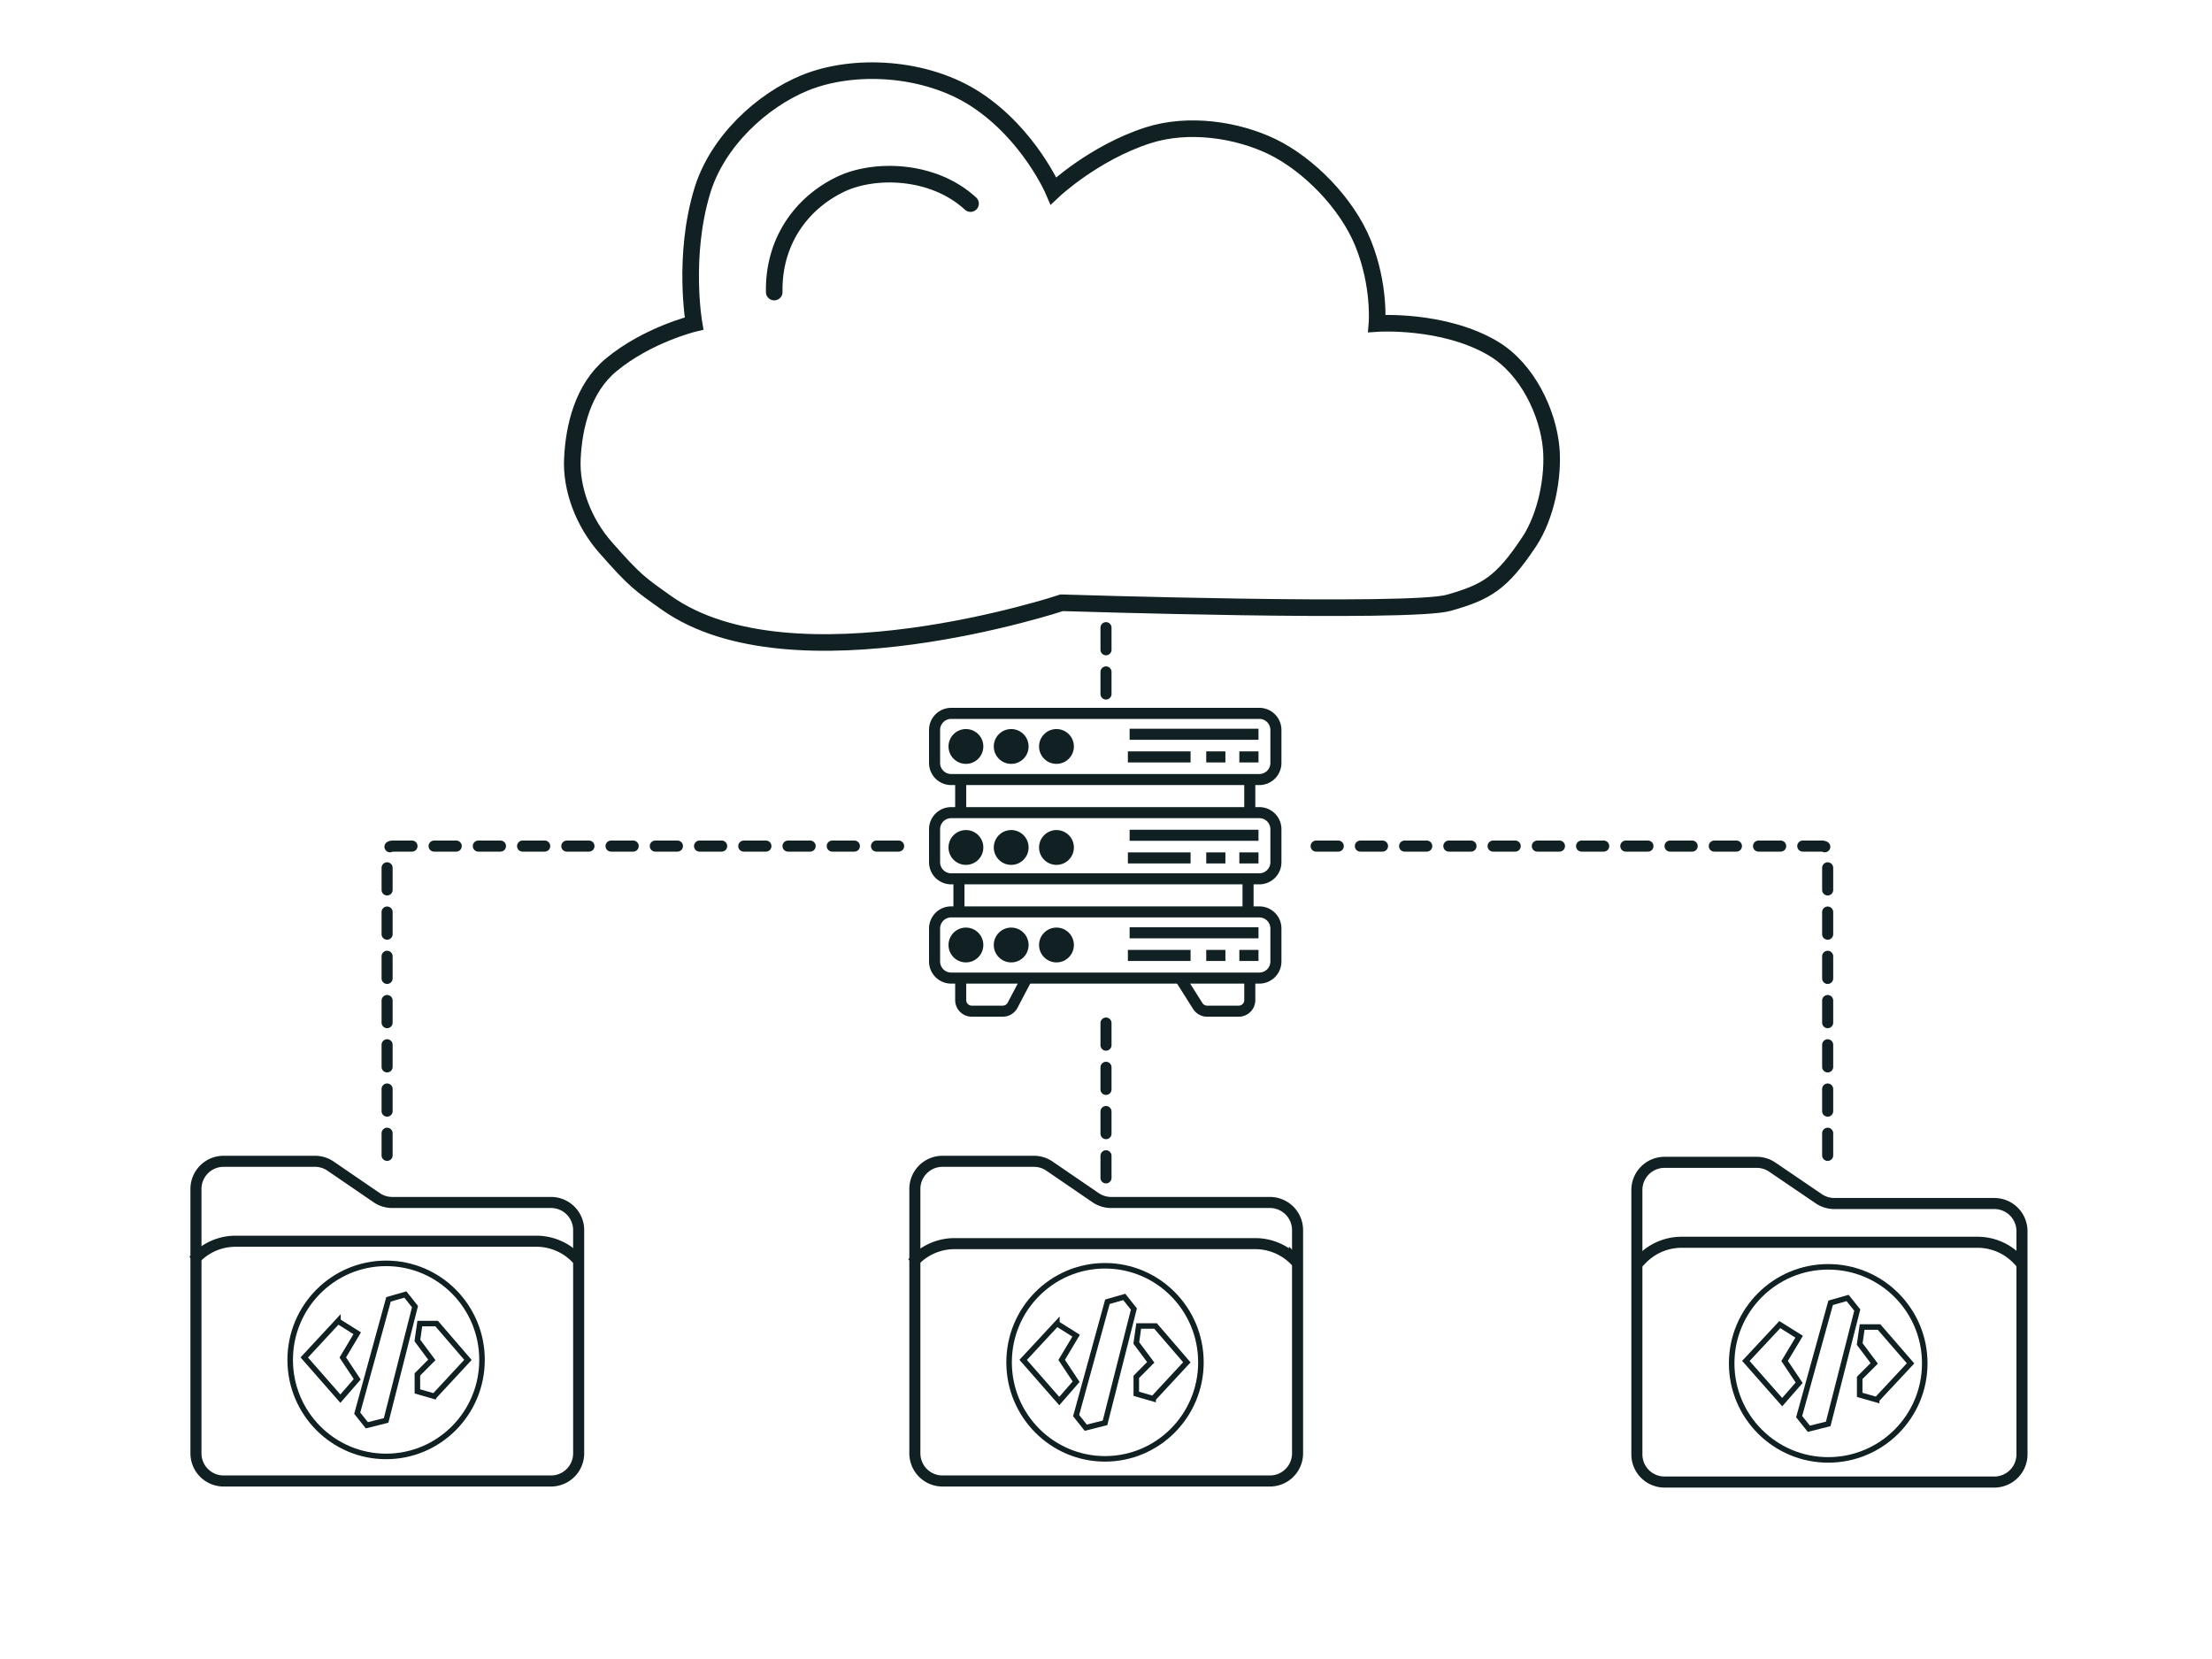 <svg xmlns="http://www.w3.org/2000/svg" width="400" height="300" fill="none" viewBox="0 0 400 300">
  <g class="Frame 17">
    <g class="Archives">
      <g class="Group 26">
        <g class="Group 30">
          <path stroke="#112022" stroke-width="2" d="m296 228.583 1.013-1.013a10.001 10.001 0 0 1 7.071-2.929h53.523a10 10 0 0 1 7.285 3.15l.745.792" class="Vector 1903"/>
          <path stroke="#112022" stroke-width="2" d="M360.637 268H301a5 5 0 0 1-5-5v-47.812a5 5 0 0 1 5-5h16.673a5 5 0 0 1 2.812.866l8.404 5.714a5 5 0 0 0 2.811.866h28.937a5 5 0 0 1 5 5V263a5 5 0 0 1-5 5Z" class="Vector 1902"/>
        </g>
        <circle cx="330.599" cy="246.54" r="17.457" stroke="#112022" class="Ellipse 322"/>
        <path stroke="#112022" d="m339.359 253.109 6.131-6.569-5.693-6.57h-3.066l-.438 3.066 2.628 3.504-2.628 2.627v3.066l3.066.876Z" class="Vector 1916"/>
        <path stroke="#112022" d="m321.841 239.532-6.132 6.57 6.569 7.445 3.066-3.504-2.628-3.941 2.628-4.38-3.503-2.19Z" class="Vector 1917"/>
        <path stroke="#112022" d="m325.344 256.175 5.693-20.585 3.066-.876 1.752 2.19-5.256 20.585-3.503.876-1.752-2.19Z" class="Vector 1915"/>
      </g>
      <g class="Group 27">
        <g class="Group 29">
          <path stroke="#112022" stroke-width="2" d="M229.64 267.81h-59.204a5 5 0 0 1-5-5V215a5 5 0 0 1 5-5h16.521c1.008 0 1.992.304 2.823.873l8.328 5.699a5.001 5.001 0 0 0 2.824.873h28.708a5 5 0 0 1 5 5v40.365a5 5 0 0 1-5 5Z" class="Vector 1900"/>
          <path stroke="#112022" stroke-width="2" d="m234.64 228.394-.549-.553a10.003 10.003 0 0 0-7.093-2.951h-54.395a9.998 9.998 0 0 0-7.546 3.439l-.057.065" class="Vector 1904"/>
        </g>
        <path stroke="#112022" d="M217.165 246.35c0 9.644-7.769 17.456-17.345 17.456-9.577 0-17.345-7.812-17.345-17.456 0-9.643 7.768-17.456 17.345-17.456 9.576 0 17.345 7.813 17.345 17.456Z" class="Ellipse 320"/>
        <path stroke="#112022" d="m208.525 252.92 6.094-6.57-5.658-6.569h-3.047l-.435 3.066 2.611 3.503-2.611 2.628v3.066l3.046.876Z" class="Vector 1910"/>
        <path stroke="#112022" d="m191.115 239.343-6.094 6.569 6.529 7.446 3.047-3.504-2.612-3.942 2.612-4.379-3.482-2.19Z" class="Vector 1911"/>
        <path stroke="#112022" d="m194.598 255.985 5.658-20.584 3.047-.876 1.741 2.19-5.223 20.584-3.482.876-1.741-2.19Z" class="Vector 1909"/>
      </g>
      <g class="Group 28">
        <g class="Group 31">
          <path stroke="#112022" stroke-width="2" d="M99.64 267.81H40.435a5 5 0 0 1-5-5V215a5 5 0 0 1 5-5h16.522a5 5 0 0 1 2.823.873l8.328 5.699a5 5 0 0 0 2.824.873H99.64a5 5 0 0 1 5 5v40.365a5 5 0 0 1-5 5Z" class="Vector 1899"/>
          <path stroke="#112022" stroke-width="2" d="m104.64 227.956-.549-.553a10.003 10.003 0 0 0-7.093-2.95H42.603a10 10 0 0 0-7.546 3.438l-.057.065" class="Vector 1905"/>
        </g>
        <path stroke="#112022" d="M87.165 245.912c0 9.644-7.769 17.456-17.345 17.456-9.577 0-17.345-7.812-17.345-17.456 0-9.643 7.768-17.456 17.345-17.456 9.577 0 17.345 7.813 17.345 17.456Z" class="Ellipse 319"/>
        <path stroke="#112022" d="m78.525 252.482 6.094-6.57-5.659-6.569h-3.046l-.436 3.066 2.612 3.503-2.612 2.628v3.066l3.047.876Z" class="Vector 1907"/>
        <path stroke="#112022" d="m61.115 238.905-6.093 6.569 6.528 7.446 3.047-3.504-2.611-3.942 2.611-4.379-3.482-2.19Z" class="Vector 1908"/>
        <path stroke="#112022" d="m64.598 255.547 5.658-20.584 3.047-.875 1.74 2.189-5.222 20.584-3.482.876-1.741-2.19Z" class="Vector 1906"/>
      </g>
    </g>
    <g class="Server">
      <path stroke="#112022" stroke-width="2" d="M204.271 132.779h23.305" class="Vector 1927"/>
      <path stroke="#112022" stroke-width="2" d="M227.725 129H172a3 3 0 0 0-3 3v5.967a3 3 0 0 0 3 3h55.725a3 3 0 0 0 3-3V132a3 3 0 0 0-3-3Z" class="Vector 1918"/>
      <path stroke="#112022" stroke-width="2" d="M227.725 146.951H172a3 3 0 0 0-3 3v5.967a3 3 0 0 0 3 3h55.725c1.656 0 3-1.344 3-3v-5.967a3 3 0 0 0-3-3Z" class="Vector 1919"/>
      <path stroke="#112022" stroke-width="2" d="M227.725 164.901H172a3 3 0 0 0-3 3v5.967a3 3 0 0 0 3 3h55.725a3 3 0 0 0 3-3v-5.967a3 3 0 0 0-3-3Z" class="Vector 1920"/>
      <path stroke="#112022" stroke-width="2" d="M173.725 140.967v5.984" class="Vector 1921"/>
      <path stroke="#112022" stroke-width="2" d="M226 140.967v5.984" class="Vector 1922"/>
      <path stroke="#112022" stroke-width="2" d="M225.686 158.918v6.298" class="Vector 1923"/>
      <path stroke="#112022" stroke-width="2" d="M173.408 158.918v5.983" class="Vector 1924"/>
      <path stroke="#112022" stroke-width="2" d="M173.725 176.868v3.984a2 2 0 0 0 2 2h5.61a2 2 0 0 0 1.77-1.069l2.587-4.915" class="Vector 1925"/>
      <path stroke="#112022" stroke-width="2" d="M226.001 176.868v3.984a2 2 0 0 1-2 2h-5.715a1.999 1.999 0 0 1-1.691-.932l-3.191-5.052" class="Vector 1926"/>
      <path stroke="#112022" stroke-width="2" d="M203.957 136.873h11.337" class="Vector 1928"/>
      <path stroke="#112022" stroke-width="2" d="M218.127 136.873h3.464" class="Vector 1929"/>
      <path stroke="#112022" stroke-width="2" d="M224.111 136.873h3.464" class="Vector 1930"/>
      <path stroke="#112022" stroke-width="2" d="M204.271 151.044h23.305" class="Vector 1931"/>
      <path stroke="#112022" stroke-width="2" d="M203.957 155.138h11.337" class="Vector 1932"/>
      <path stroke="#112022" stroke-width="2" d="M218.127 155.138h3.464" class="Vector 1933"/>
      <path stroke="#112022" stroke-width="2" d="M224.111 155.138h3.464" class="Vector 1934"/>
      <path stroke="#112022" stroke-width="2" d="M204.271 168.68h23.305" class="Vector 1935"/>
      <path stroke="#112022" stroke-width="2" d="M203.957 172.774h11.337" class="Vector 1936"/>
      <path stroke="#112022" stroke-width="2" d="M218.127 172.774h3.464" class="Vector 1937"/>
      <path stroke="#112022" stroke-width="2" d="M224.111 172.774h3.464" class="Vector 1938"/>
    </g>
    <g class="Dots">
      <circle cx="174.669" cy="134.984" r="3.149" fill="#112022" class="Ellipse 323"/>
      <circle cx="182.856" cy="134.984" r="3.149" fill="#112022" class="Ellipse 324"/>
      <circle cx="191.044" cy="134.984" r="3.149" fill="#112022" class="Ellipse 325"/>
      <circle cx="174.669" cy="153.249" r="3.149" fill="#112022" class="Ellipse 326"/>
      <circle cx="182.856" cy="153.249" r="3.149" fill="#112022" class="Ellipse 327"/>
      <circle cx="191.044" cy="153.249" r="3.149" fill="#112022" class="Ellipse 328"/>
      <circle cx="174.669" cy="170.885" r="3.149" fill="#112022" class="Ellipse 329"/>
      <circle cx="182.856" cy="170.885" r="3.149" fill="#112022" class="Ellipse 330"/>
      <circle cx="191.044" cy="170.885" r="3.149" fill="#112022" class="Ellipse 331"/>
    </g>
    <g class="Cloud">
      <path stroke="#112022" stroke-width="3" d="M262 109c-7 2-70 0-70 0s-48.729 16.16-71.5 0c-4.734-3.36-5.628-3.891-11-10-4.025-4.577-6.243-10.619-5.999-16 .265-5.844 1.888-12.757 6.999-17 6.591-5.472 15-7.5 15-7.5s-2.102-12.159 1.5-24c2.745-9.026 10.866-16.368 18.5-19.5 8.855-3.633 21.934-2.935 31 3 9.637 6.31 14 16.5 14 16.5s7.238-6.827 17-10c7.438-2.418 16.262-1.007 22.5 2 6.533 3.15 13.532 10.16 16.5 17.5 3.076 7.61 2.5 14.5 2.5 14.5s11.981-.832 21 4.5c6.276 3.71 9.925 11.711 10.5 18 .467 5.118-.859 12.289-4 17-5 7.5-7.697 9.056-14.5 11Z" class="Vector 1939"/>
      <path stroke="#112022" stroke-linecap="round" stroke-width="3" d="M140.005 52.816c-.176-8.94 4.715-16 12-19.5 5.994-2.88 16.67-2.78 23.5 3.5" class="Vector 1940"/>
    </g>
    <g class="Transfer">
      <path stroke="#112022" stroke-dasharray="4 4" stroke-linecap="round" stroke-width="2" d="M162.5 153H71a1 1 0 0 0-1 1v58.5" class="Vector 1941"/>
      <path stroke="#112022" stroke-dasharray="4 4" stroke-linecap="round" stroke-width="2" d="M238 153h91.5a1 1 0 0 1 1 1v58.5" class="Vector 1942"/>
      <path stroke="#112022" stroke-dasharray="4 4" stroke-linecap="round" stroke-width="2" d="M200 213v-30" class="Vector 1943"/>
      <path stroke="#112022" stroke-dasharray="4 4" stroke-linecap="round" stroke-width="2" d="M200 125.5V113" class="Vector 1944"/>
    </g>
  </g>
</svg>
